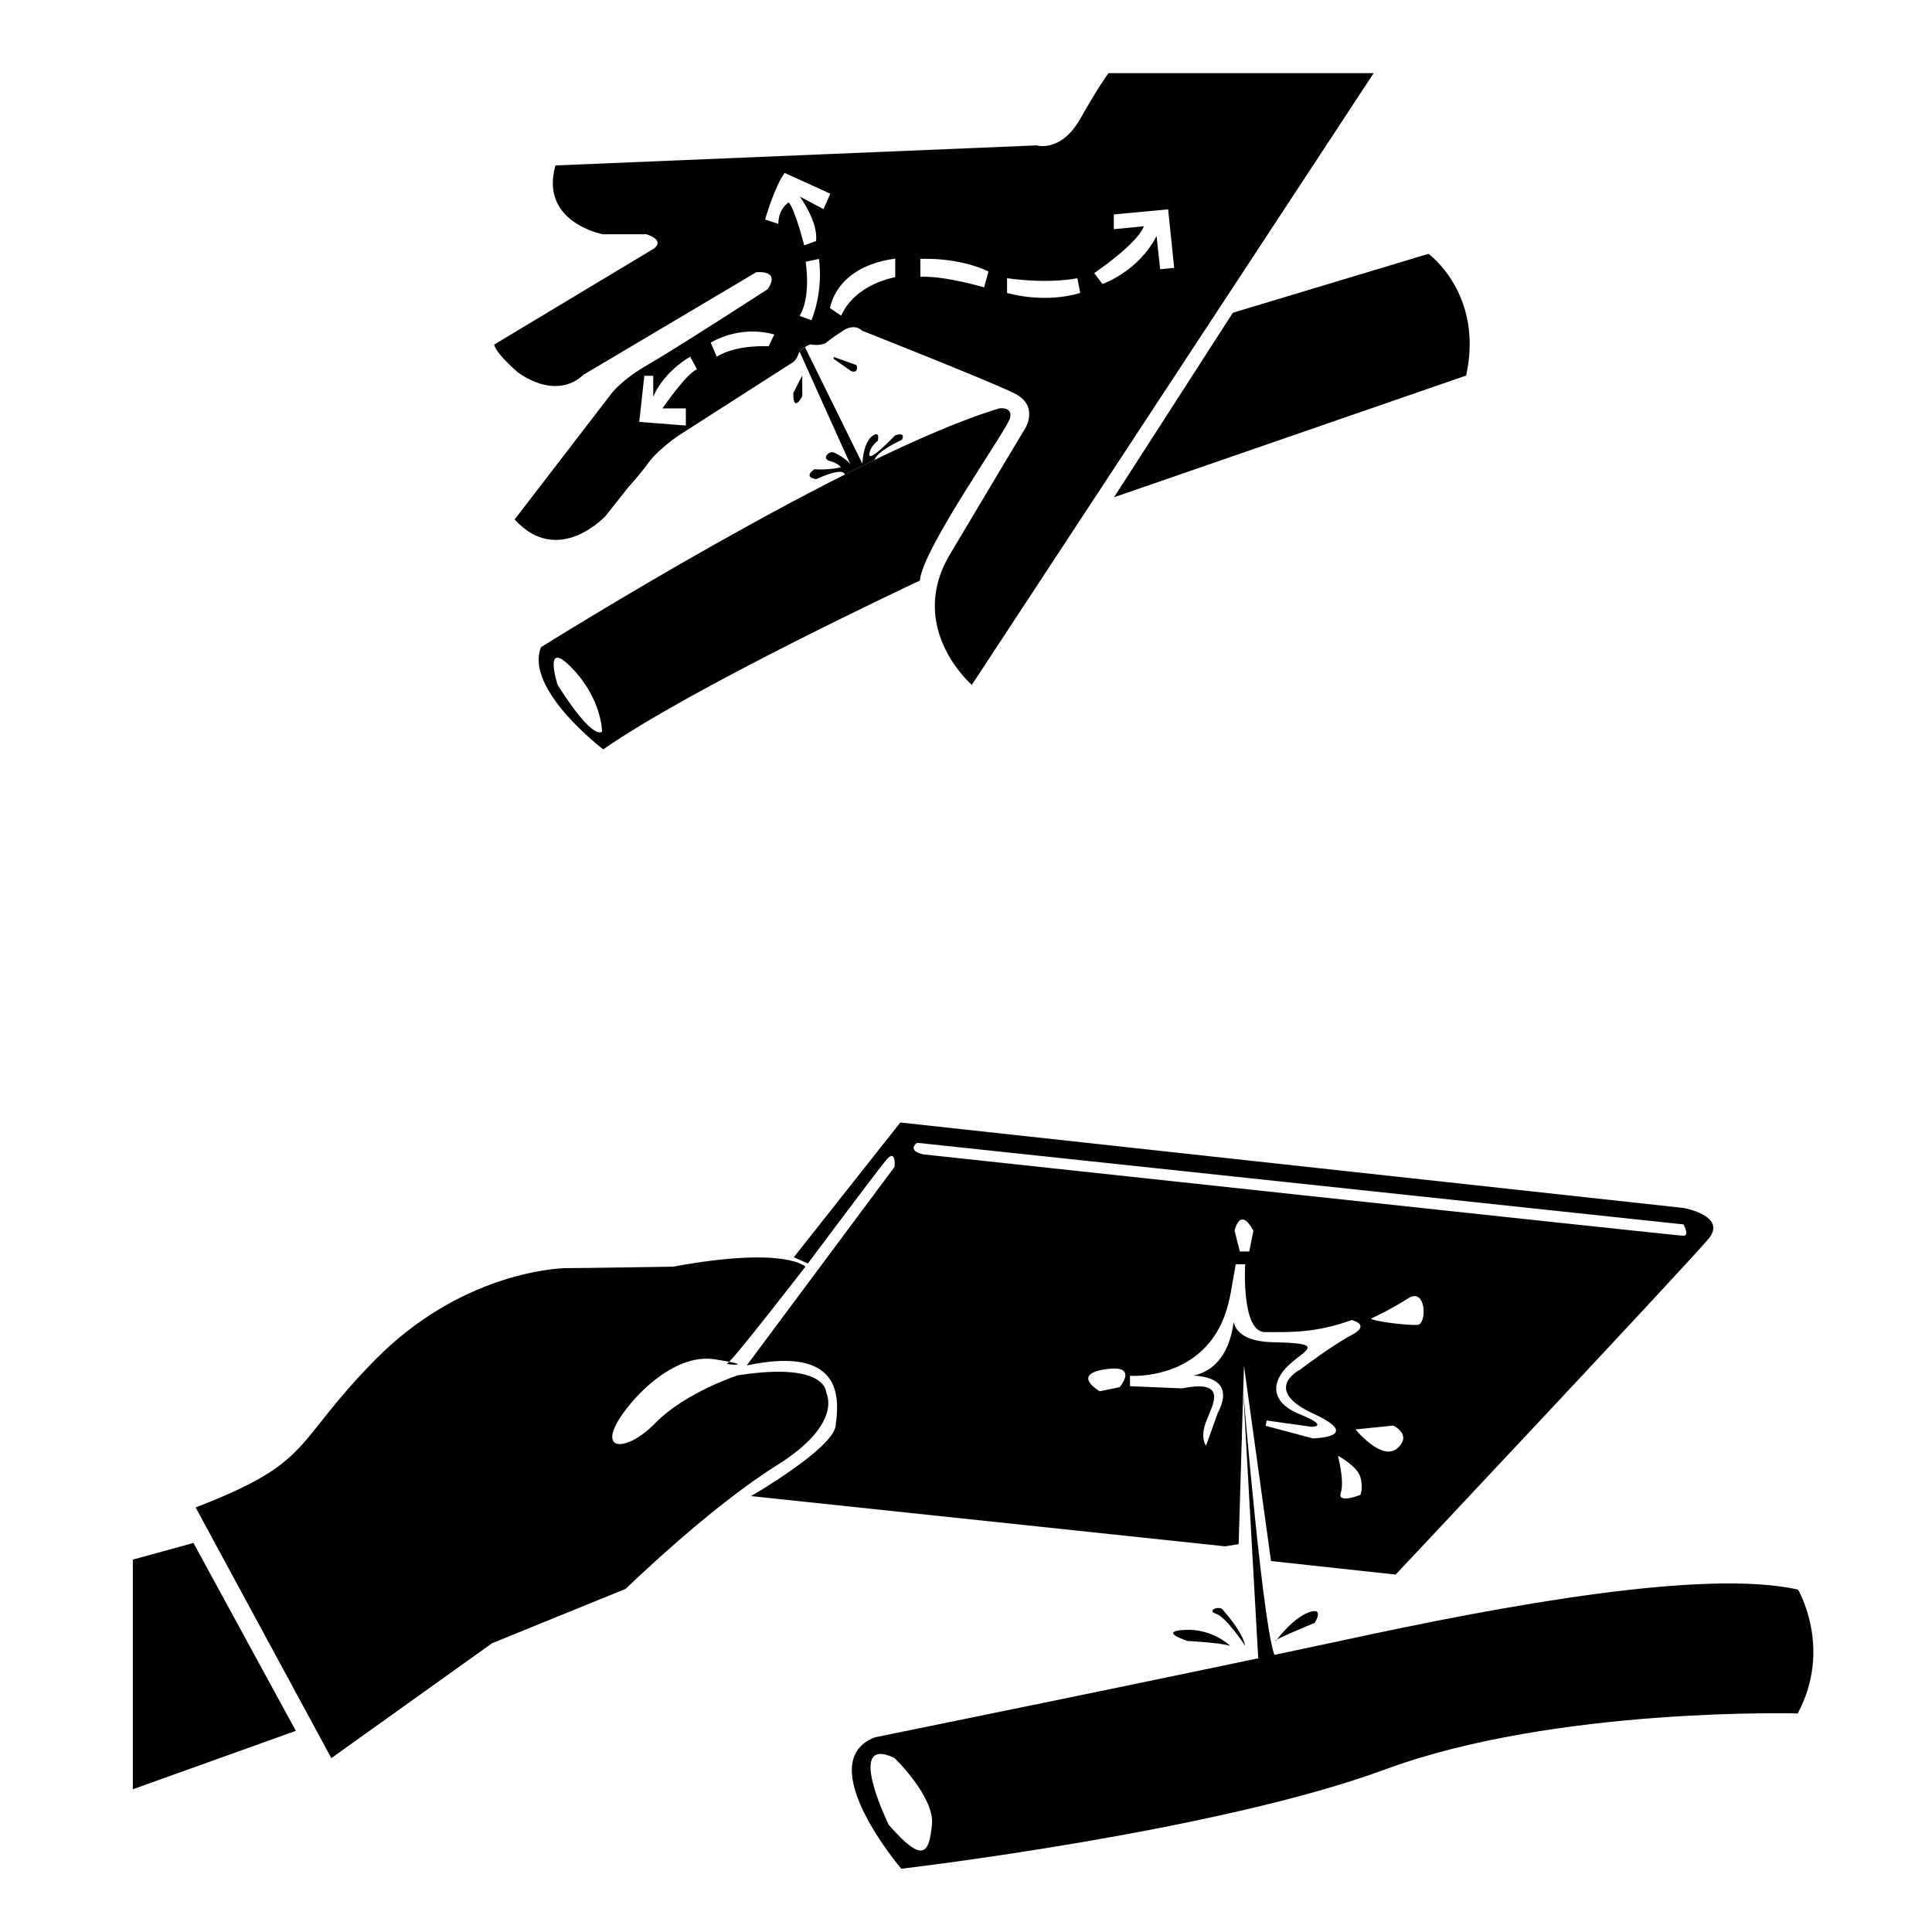 <?xml version="1.0" encoding="utf-8"?>
<!-- Generator: Adobe Illustrator 24.1.3, SVG Export Plug-In . SVG Version: 6.00 Build 0)  -->
<svg version="1.0" id="Layer_2" xmlns="http://www.w3.org/2000/svg" xmlns:xlink="http://www.w3.org/1999/xlink" width="800px" height="800px" x="0px" y="0px"
	 viewBox="0 0 800 800" style="enable-background:new 0 0 800 800;" xml:space="preserve">
<path d="M413.8,169.1C352.4,187.5,224,268,224,268c-6.9,17.5,25.8,42.3,25.8,42.3c36.8-25.8,131.1-69.9,131.1-69.9
	c0.9-12.9,35.9-62.1,37.3-67.2C419.5,168.2,413.8,169.1,413.8,169.1z M230.9,283.6c0,0-6.4-19.8,6-6.9
	c12.4,12.9,12.4,26.2,12.4,26.2S246.1,307.6,230.9,283.6z"/>
<path d="M461.3,205.9l49.2-76.4l81-24.4c0,0,23,16.6,15.6,50.4L461.3,205.9z"/>
<path d="M459,30.3c0,0-3.7,4.8-11.7,18.9c-8,14.1-18.1,11-18.1,11L230,68.5c-6.7,23.6,19.6,28.5,19.6,28.5h18.1
	c8.3,2.8,2.8,6.1,2.8,6.1l-65.9,39.6c1.2,4.3,10.1,11.7,10.1,11.7c17.2,11.7,26.7,0.9,26.7,0.9l71.8-42.6c10.7-0.6,4.6,7.1,4.6,7.1
	S279,144.9,268.3,151c-10.7,6.1-15,11.8-15,11.8l-40.2,52.3c18.1,19.9,37.7-1.5,37.7-1.5l9.5-12c0,0,4-4.3,8.3-10.1
	c4.3-5.8,12.6-11.3,12.6-11.3l46.2-29.6c0,0,2.2-0.9,3.1-3.7c0.8-2.8,5.1-4.3,5.1-4.3c4,0.8,6.4-0.6,6.4-0.6s2-1.8,7.1-5.1
	c5.1-3.2,7.8,0,7.8,0s52.4,20.7,63,25.9c10.6,5.2,4.6,14.6,4.6,14.6s-13.3,22.1-31.3,52.4c-17.9,30.4,9.2,53.8,9.2,53.8L568.8,30.3
	H459z M274.3,169.1h9.7v7.1l-19.3-1.5l2.1-19.1h3.7v8.7c4.3-10.5,15.3-16.6,15.3-16.6l2.8,5.2C284.2,154.7,274.3,169.1,274.3,169.1z
	 M318.3,143.4c0,0-13.2-0.9-21.5,4.3l-2.5-5.8c0,0,11.4-7.5,26.3-3.4L318.3,143.4z M336,132.6l-4.9-1.8c4.9-8,2.5-22.4,2.5-22.4
	l5.5-1.2C341,121.3,336,132.6,336,132.6z M341,86.6l-9.8-5.2c0,0,7.7,10.5,6.7,18.4l-4.9,1.8c0,0-3.7-14.7-6.4-17.8
	c0,0-4.3,2.5-4.3,8.9l-5.5-1.8c0,0,4-13.8,8.1-19.3l18.9,8.6L341,86.6z M370.7,114.8c0,0-16.3,2.5-22.4,15.9l-4.6-3.1
	c0,0,2.1-17.2,27-20.5V114.8z M407.5,119c0,0-15.9-4.8-26.4-4.4v-7.4c0,0,15.3-0.9,28.2,5.2L407.5,119z M417,121.3v-6.1
	c18.1,2.5,29.1,0,29.1,0l1.2,6.1C432,125.9,417,121.3,417,121.3z M478.9,97.7c-7.4,14.7-22.4,19.9-22.4,19.9l-3.4-4.5
	c19.6-13.7,20.5-19.4,20.5-19.4l-12.4,1.2v-6.1l22.5-2.1l2.5,24.2l-5.8,0.6L478.9,97.7z"/>
<path d="M349.8,196.5c0,0,0-1.6-3.5-1c-3.5,0.6-8.3,2.9-8.3,2.9s-5.7-0.6-0.8-4.1c0,0,5.4,0.5,11-0.8c0,0-1.1-1.7-4.6-2.6
	s-0.5-4.4,1.7-3.5s6.3,3.5,7.1,5.4c0.8,2-21.3-47.2-21.3-47.2l2.2-1.9l23.8,48.3c0,0,0.2-8.1,3.8-11.2c3.7-3.1,2.6,1.7,2.6,1.7
	s-3.6,2.7-3.5,5.8s10.6-8,10.6-8s4.6-1.8,2.9,1.8c0,0-10,4.4-11.4,8.3L349.8,196.5z"/>
<path d="M332.2,155.5l-3.7,7.2c0,0-0.4,8.6,3.7,1.4V155.5z"/>
<path d="M345.2,148.6l7.3,5.1c0,0,3.1,1.2,2.2-2.5l-9.5-3.4V148.6z"/>
<polygon points="55,740.9 55,645.8 80.1,638.9 122.5,716.7 "/>
<path d="M81,624.2l56.2,103.8l66.6-47.6l55.3-22.5c0,0,34.6-33.7,62.5-51.1s20.5-30.1,20.5-30.1s0.6-13-36.6-7.2
	c0,0-21.6,6.9-34.3,19.9c-12.7,13-26.5,11.8-10.4-7.8c0,0,16.9-21.8,35.5-18.7c18.6,3,3,2.2,4.8,1.7s32.4-40.1,32.4-40.1
	s-8.1-8.6-54.8,0c0,0-37.5,0.6-43.8,0.6c-6.3,0-45,2.9-79.6,38S130.5,605.1,81,624.2z"/>
<path d="M744.5,658.2c-38.6-8.6-120.5,6.3-187.4,20.8c-66.9,14.4-194.9,40.4-194.9,40.4c-26.5,10.4,11,54.4,11,54.4
	s130.3-15.2,200.6-41.2c70.3-25.9,170.6-23.1,170.6-23.1C758.9,682.4,744.5,658.2,744.5,658.2z M385.9,755.6
	c-1.2,11.5-3.4,16.7-17.9,0c0,0-18.4-37.5,2.3-27.7C370.4,727.9,387.1,744.1,385.9,755.6z"/>
<path d="M697.2,500.2l-324.4-35.4l-44.1,55.8l5.8,2.6c0,0,28.1-37.6,32.4-42.8c4.3-5.2,3.5,2.8,3.5,2.8l-61.2,82.2
	c41.5-8.8,38,15.6,36.8,25.1c-1.3,9.5-35,29-35,29l196.3,20.8l5.6-0.9l2.2-73.9l11.2,80.9l51.6,5.6c0,0,122.2-130,129.7-139.2
	C715.1,503.4,697.2,500.2,697.2,500.2z M463.6,574.4l-8.2,1.7c0,0-12.1-6.9,2.2-9.1S463.6,574.4,463.6,574.4z M543.6,595.6
	l-19.5-5.2l0.4-2.2l18.6,2.6c0,0,7.9,0-4.9-5.2c-12.8-5.2-11.5-13.8-4.6-20.3c6.9-6.5,16-9.1-6.1-9.5c-12-0.2-15.8-4.5-16.7-8.4
	c-0.9,7.5-4.3,19.5-16.6,22.2c7.6,0.4,16.5,3.2,10,15.6l-4.8,13.4c0,0-2.6-3,0-9.9c2.6-6.9,9.5-17.7-9.9-13.8l-21.6-0.9v-4.3
	c0,0,31.1,2.3,40.1-27.6c0.5-1.8,1-3.6,1.4-5.6l2.3-13h3.9c0,0-1.7,28.1,8.2,28.1c9.9,0,20.8,0.5,35.9-5c0,0,8.2,1.9,0,6.2
	c-8.2,4.3-21.3,14.3-21.3,14.3s-16.3,8.2,5.3,18.2C565.2,595.2,543.6,595.6,543.6,595.6z M511.2,509.6c0,0,2.2-10.4,7.8,0l-1.7,8.6
	h-3.9L511.2,509.6z M563.3,619c0,0-9.7,3.9-8.1-0.9c1.6-4.8-1.2-15.3-1.2-15.3s7.9,4.2,9.3,8.8C564.6,616.3,563.3,619,563.3,619z
	 M578.6,599.7c-6.4,5.6-17.3-7.8-17.3-7.8l15.6-1.6C576.9,590.3,585,594,578.6,599.7z M587,548.6c-3.9,0.3-18.2-1.4-19.3-2.6
	c0,0,7.8-3.5,15.4-8.4C590.7,532.8,590.9,548.4,587,548.6z M697.1,511.7c-2.6,0-314.8-33.7-314.8-33.7s-6.9-1.3-2.6-4.8L697.1,507
	C697.1,507,699.7,511.7,697.1,511.7z"/>
<path d="M521,686.6l-6.2-110.4c0,0,8.7,105.1,13.6,110.4H521z"/>
<path d="M528.3,679.5c0,0,6.6-9.2,13.5-11.8s2.6,4.3,2.6,4.3S526,679.5,528.3,679.5z"/>
<path d="M515.6,681.5c0,0-7.7-11.8-12.1-13.3c-4.3-1.4,2-3.8,3.2-1.2C506.7,667.1,514.5,675.5,515.6,681.5z"/>
<path d="M509.4,681.5c0,0-7.3-7.2-18.8-6.6s1.2,4.6,1.2,4.6S504.5,680.1,509.4,681.5z"/>
</svg>
